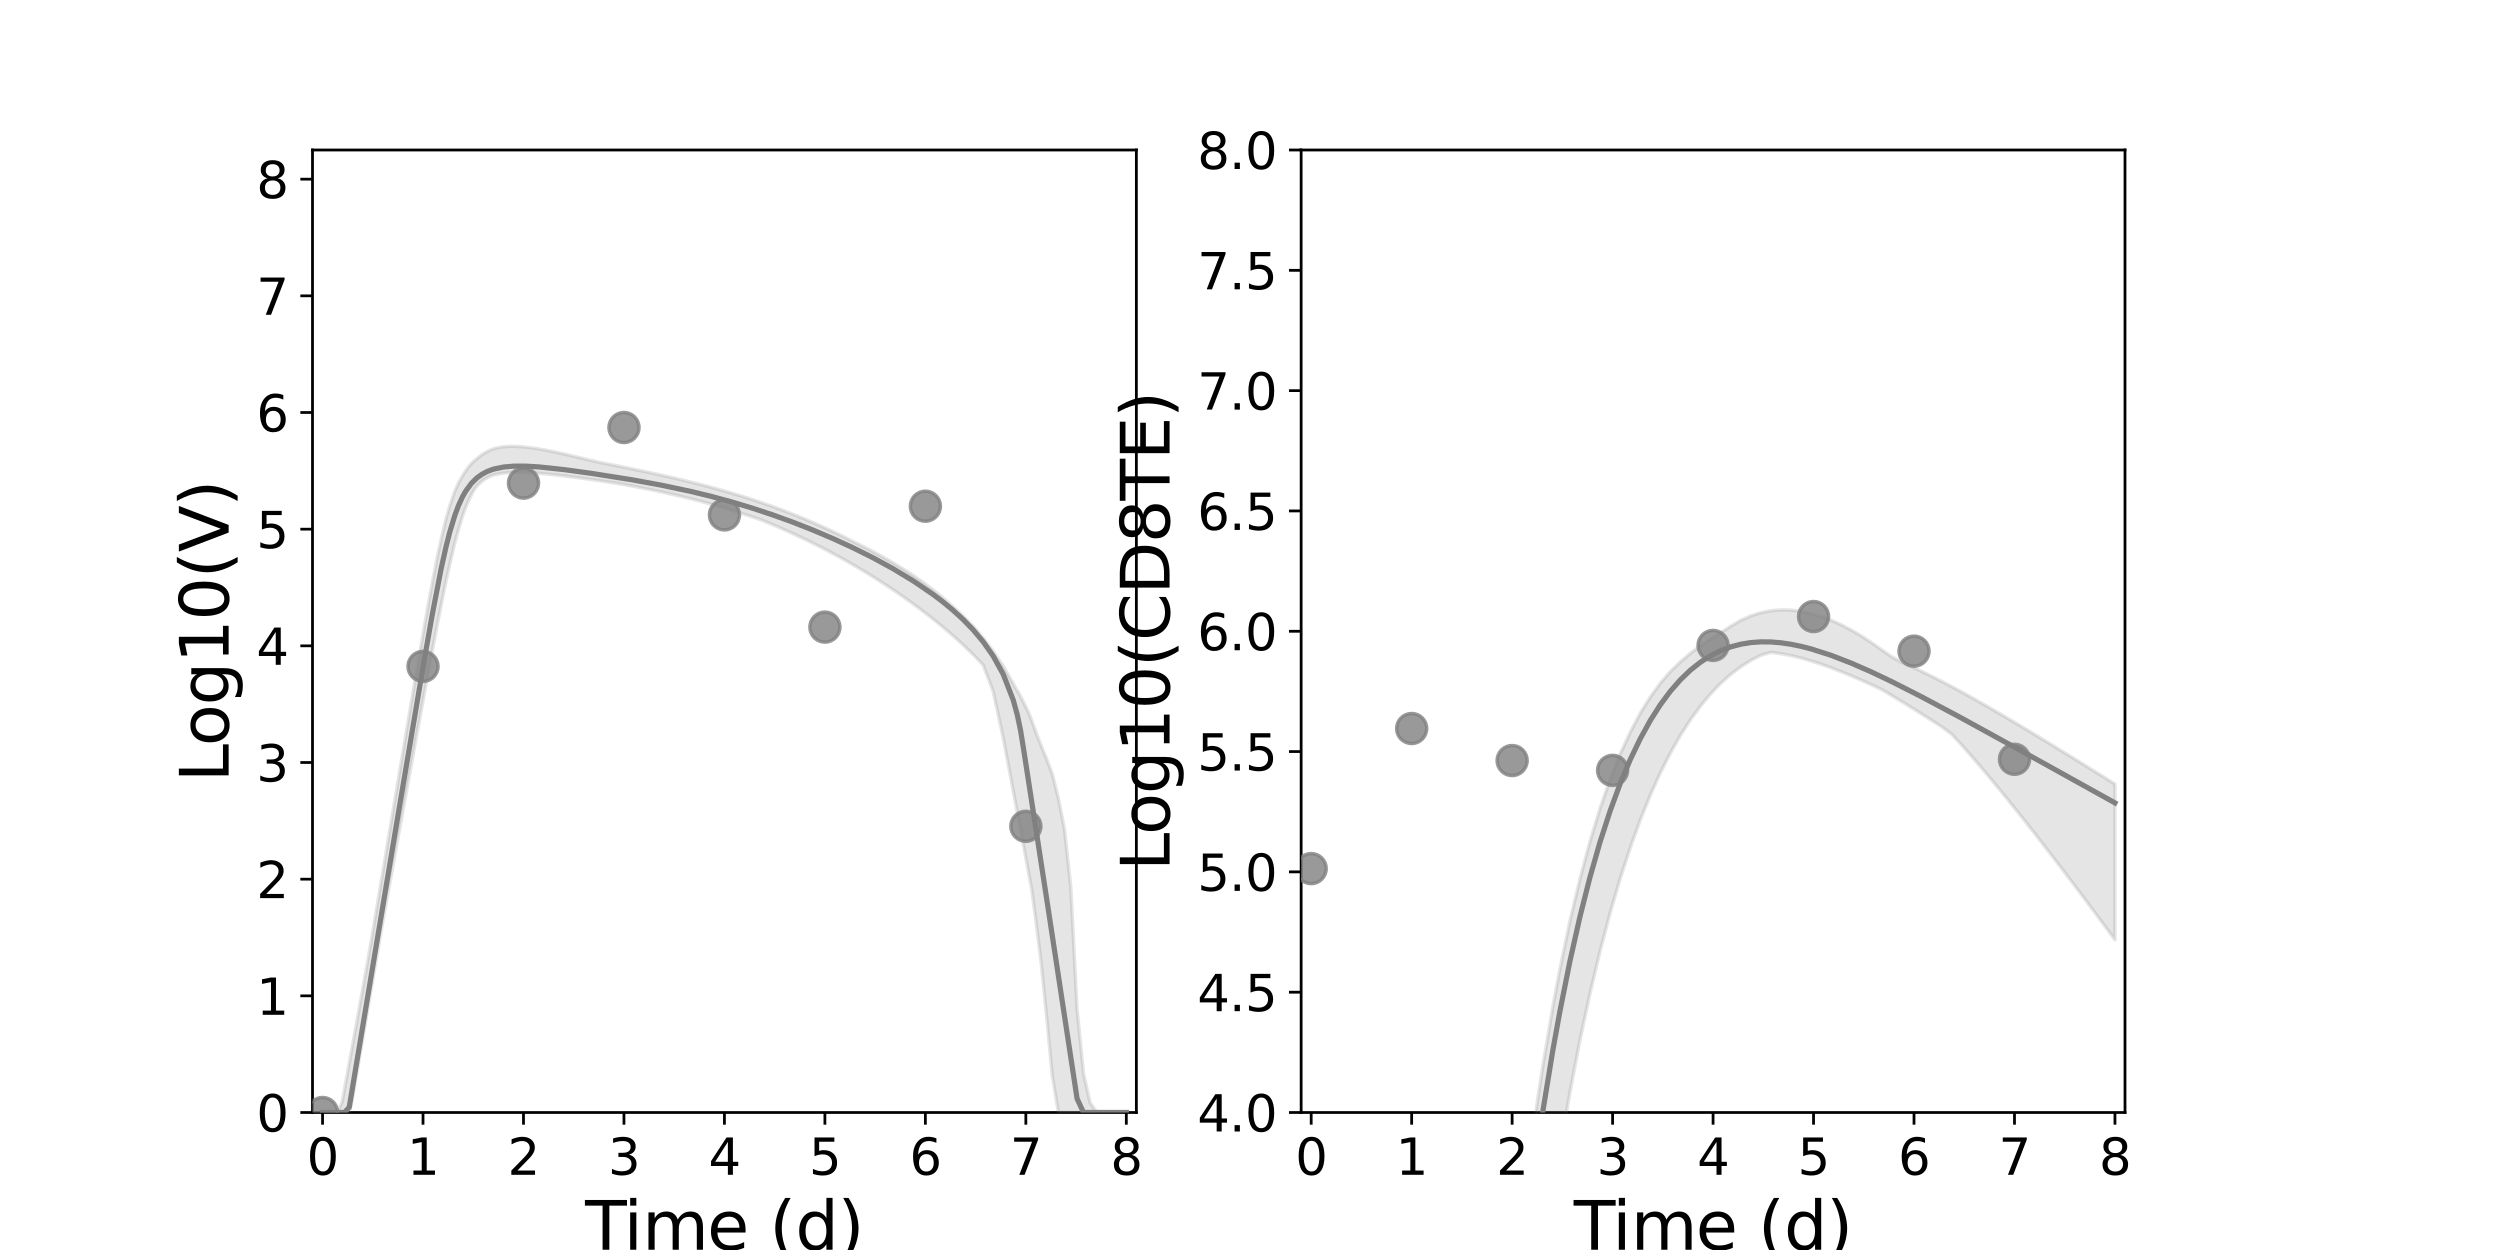 <?xml version="1.0" encoding="utf-8" standalone="no"?>
<!DOCTYPE svg PUBLIC "-//W3C//DTD SVG 1.1//EN"
  "http://www.w3.org/Graphics/SVG/1.1/DTD/svg11.dtd">
<svg xmlns:xlink="http://www.w3.org/1999/xlink" width="720pt" height="360pt" viewBox="0 0 720 360" xmlns="http://www.w3.org/2000/svg" version="1.1">
 <defs>
  <style type="text/css">*{stroke-linejoin: round; stroke-linecap: butt}</style>
 </defs>
 <g id="figure_1">
  <g id="patch_1">
   <path d="M 0 360 
L 720 360 
L 720 0 
L 0 0 
z
" style="fill: #ffffff"/>
  </g>
  <g id="axes_1">
   <g id="patch_2">
    <path d="M 90 320.4 
L 327.273 320.4 
L 327.273 43.2 
L 90 43.2 
z
" style="fill: #ffffff"/>
   </g>
   <g id="matplotlib.axis_1">
    <g id="xtick_1">
     <g id="line2d_1">
      <defs>
       <path id="m0c1a1d7a59" d="M 0 0 
L 0 3.5 
" style="stroke: #000000; stroke-width: 0.8"/>
      </defs>
      <g>
       <use xlink:href="#m0c1a1d7a59" x="92.894" y="320.4" style="stroke: #000000; stroke-width: 0.8"/>
      </g>
     </g>
     <g id="text_1">
      <!-- 0 -->
      <g transform="translate(88.313 338.342) scale(0.144 -0.144)">
       <defs>
        <path id="DejaVuSans-30" d="M 2034 4250 
Q 1547 4250 1301 3770 
Q 1056 3291 1056 2328 
Q 1056 1369 1301 889 
Q 1547 409 2034 409 
Q 2525 409 2770 889 
Q 3016 1369 3016 2328 
Q 3016 3291 2770 3770 
Q 2525 4250 2034 4250 
z
M 2034 4750 
Q 2819 4750 3233 4129 
Q 3647 3509 3647 2328 
Q 3647 1150 3233 529 
Q 2819 -91 2034 -91 
Q 1250 -91 836 529 
Q 422 1150 422 2328 
Q 422 3509 836 4129 
Q 1250 4750 2034 4750 
z
" transform="scale(0.016)"/>
       </defs>
       <use xlink:href="#DejaVuSans-30"/>
      </g>
     </g>
    </g>
    <g id="xtick_2">
     <g id="line2d_2">
      <g>
       <use xlink:href="#m0c1a1d7a59" x="121.829" y="320.4" style="stroke: #000000; stroke-width: 0.8"/>
      </g>
     </g>
     <g id="text_2">
      <!-- 1 -->
      <g transform="translate(117.248 338.342) scale(0.144 -0.144)">
       <defs>
        <path id="DejaVuSans-31" d="M 794 531 
L 1825 531 
L 1825 4091 
L 703 3866 
L 703 4441 
L 1819 4666 
L 2450 4666 
L 2450 531 
L 3481 531 
L 3481 0 
L 794 0 
L 794 531 
z
" transform="scale(0.016)"/>
       </defs>
       <use xlink:href="#DejaVuSans-31"/>
      </g>
     </g>
    </g>
    <g id="xtick_3">
     <g id="line2d_3">
      <g>
       <use xlink:href="#m0c1a1d7a59" x="150.765" y="320.4" style="stroke: #000000; stroke-width: 0.8"/>
      </g>
     </g>
     <g id="text_3">
      <!-- 2 -->
      <g transform="translate(146.184 338.342) scale(0.144 -0.144)">
       <defs>
        <path id="DejaVuSans-32" d="M 1228 531 
L 3431 531 
L 3431 0 
L 469 0 
L 469 531 
Q 828 903 1448 1529 
Q 2069 2156 2228 2338 
Q 2531 2678 2651 2914 
Q 2772 3150 2772 3378 
Q 2772 3750 2511 3984 
Q 2250 4219 1831 4219 
Q 1534 4219 1204 4116 
Q 875 4013 500 3803 
L 500 4441 
Q 881 4594 1212 4672 
Q 1544 4750 1819 4750 
Q 2544 4750 2975 4387 
Q 3406 4025 3406 3419 
Q 3406 3131 3298 2873 
Q 3191 2616 2906 2266 
Q 2828 2175 2409 1742 
Q 1991 1309 1228 531 
z
" transform="scale(0.016)"/>
       </defs>
       <use xlink:href="#DejaVuSans-32"/>
      </g>
     </g>
    </g>
    <g id="xtick_4">
     <g id="line2d_4">
      <g>
       <use xlink:href="#m0c1a1d7a59" x="179.701" y="320.4" style="stroke: #000000; stroke-width: 0.8"/>
      </g>
     </g>
     <g id="text_4">
      <!-- 3 -->
      <g transform="translate(175.12 338.342) scale(0.144 -0.144)">
       <defs>
        <path id="DejaVuSans-33" d="M 2597 2516 
Q 3050 2419 3304 2112 
Q 3559 1806 3559 1356 
Q 3559 666 3084 287 
Q 2609 -91 1734 -91 
Q 1441 -91 1130 -33 
Q 819 25 488 141 
L 488 750 
Q 750 597 1062 519 
Q 1375 441 1716 441 
Q 2309 441 2620 675 
Q 2931 909 2931 1356 
Q 2931 1769 2642 2001 
Q 2353 2234 1838 2234 
L 1294 2234 
L 1294 2753 
L 1863 2753 
Q 2328 2753 2575 2939 
Q 2822 3125 2822 3475 
Q 2822 3834 2567 4026 
Q 2313 4219 1838 4219 
Q 1578 4219 1281 4162 
Q 984 4106 628 3988 
L 628 4550 
Q 988 4650 1302 4700 
Q 1616 4750 1894 4750 
Q 2613 4750 3031 4423 
Q 3450 4097 3450 3541 
Q 3450 3153 3228 2886 
Q 3006 2619 2597 2516 
z
" transform="scale(0.016)"/>
       </defs>
       <use xlink:href="#DejaVuSans-33"/>
      </g>
     </g>
    </g>
    <g id="xtick_5">
     <g id="line2d_5">
      <g>
       <use xlink:href="#m0c1a1d7a59" x="208.636" y="320.4" style="stroke: #000000; stroke-width: 0.8"/>
      </g>
     </g>
     <g id="text_5">
      <!-- 4 -->
      <g transform="translate(204.055 338.342) scale(0.144 -0.144)">
       <defs>
        <path id="DejaVuSans-34" d="M 2419 4116 
L 825 1625 
L 2419 1625 
L 2419 4116 
z
M 2253 4666 
L 3047 4666 
L 3047 1625 
L 3713 1625 
L 3713 1100 
L 3047 1100 
L 3047 0 
L 2419 0 
L 2419 1100 
L 313 1100 
L 313 1709 
L 2253 4666 
z
" transform="scale(0.016)"/>
       </defs>
       <use xlink:href="#DejaVuSans-34"/>
      </g>
     </g>
    </g>
    <g id="xtick_6">
     <g id="line2d_6">
      <g>
       <use xlink:href="#m0c1a1d7a59" x="237.572" y="320.4" style="stroke: #000000; stroke-width: 0.8"/>
      </g>
     </g>
     <g id="text_6">
      <!-- 5 -->
      <g transform="translate(232.991 338.342) scale(0.144 -0.144)">
       <defs>
        <path id="DejaVuSans-35" d="M 691 4666 
L 3169 4666 
L 3169 4134 
L 1269 4134 
L 1269 2991 
Q 1406 3038 1543 3061 
Q 1681 3084 1819 3084 
Q 2600 3084 3056 2656 
Q 3513 2228 3513 1497 
Q 3513 744 3044 326 
Q 2575 -91 1722 -91 
Q 1428 -91 1123 -41 
Q 819 9 494 109 
L 494 744 
Q 775 591 1075 516 
Q 1375 441 1709 441 
Q 2250 441 2565 725 
Q 2881 1009 2881 1497 
Q 2881 1984 2565 2268 
Q 2250 2553 1709 2553 
Q 1456 2553 1204 2497 
Q 953 2441 691 2322 
L 691 4666 
z
" transform="scale(0.016)"/>
       </defs>
       <use xlink:href="#DejaVuSans-35"/>
      </g>
     </g>
    </g>
    <g id="xtick_7">
     <g id="line2d_7">
      <g>
       <use xlink:href="#m0c1a1d7a59" x="266.508" y="320.4" style="stroke: #000000; stroke-width: 0.8"/>
      </g>
     </g>
     <g id="text_7">
      <!-- 6 -->
      <g transform="translate(261.927 338.342) scale(0.144 -0.144)">
       <defs>
        <path id="DejaVuSans-36" d="M 2113 2584 
Q 1688 2584 1439 2293 
Q 1191 2003 1191 1497 
Q 1191 994 1439 701 
Q 1688 409 2113 409 
Q 2538 409 2786 701 
Q 3034 994 3034 1497 
Q 3034 2003 2786 2293 
Q 2538 2584 2113 2584 
z
M 3366 4563 
L 3366 3988 
Q 3128 4100 2886 4159 
Q 2644 4219 2406 4219 
Q 1781 4219 1451 3797 
Q 1122 3375 1075 2522 
Q 1259 2794 1537 2939 
Q 1816 3084 2150 3084 
Q 2853 3084 3261 2657 
Q 3669 2231 3669 1497 
Q 3669 778 3244 343 
Q 2819 -91 2113 -91 
Q 1303 -91 875 529 
Q 447 1150 447 2328 
Q 447 3434 972 4092 
Q 1497 4750 2381 4750 
Q 2619 4750 2861 4703 
Q 3103 4656 3366 4563 
z
" transform="scale(0.016)"/>
       </defs>
       <use xlink:href="#DejaVuSans-36"/>
      </g>
     </g>
    </g>
    <g id="xtick_8">
     <g id="line2d_8">
      <g>
       <use xlink:href="#m0c1a1d7a59" x="295.443" y="320.4" style="stroke: #000000; stroke-width: 0.8"/>
      </g>
     </g>
     <g id="text_8">
      <!-- 7 -->
      <g transform="translate(290.862 338.342) scale(0.144 -0.144)">
       <defs>
        <path id="DejaVuSans-37" d="M 525 4666 
L 3525 4666 
L 3525 4397 
L 1831 0 
L 1172 0 
L 2766 4134 
L 525 4134 
L 525 4666 
z
" transform="scale(0.016)"/>
       </defs>
       <use xlink:href="#DejaVuSans-37"/>
      </g>
     </g>
    </g>
    <g id="xtick_9">
     <g id="line2d_9">
      <g>
       <use xlink:href="#m0c1a1d7a59" x="324.379" y="320.4" style="stroke: #000000; stroke-width: 0.8"/>
      </g>
     </g>
     <g id="text_9">
      <!-- 8 -->
      <g transform="translate(319.798 338.342) scale(0.144 -0.144)">
       <defs>
        <path id="DejaVuSans-38" d="M 2034 2216 
Q 1584 2216 1326 1975 
Q 1069 1734 1069 1313 
Q 1069 891 1326 650 
Q 1584 409 2034 409 
Q 2484 409 2743 651 
Q 3003 894 3003 1313 
Q 3003 1734 2745 1975 
Q 2488 2216 2034 2216 
z
M 1403 2484 
Q 997 2584 770 2862 
Q 544 3141 544 3541 
Q 544 4100 942 4425 
Q 1341 4750 2034 4750 
Q 2731 4750 3128 4425 
Q 3525 4100 3525 3541 
Q 3525 3141 3298 2862 
Q 3072 2584 2669 2484 
Q 3125 2378 3379 2068 
Q 3634 1759 3634 1313 
Q 3634 634 3220 271 
Q 2806 -91 2034 -91 
Q 1263 -91 848 271 
Q 434 634 434 1313 
Q 434 1759 690 2068 
Q 947 2378 1403 2484 
z
M 1172 3481 
Q 1172 3119 1398 2916 
Q 1625 2713 2034 2713 
Q 2441 2713 2670 2916 
Q 2900 3119 2900 3481 
Q 2900 3844 2670 4047 
Q 2441 4250 2034 4250 
Q 1625 4250 1398 4047 
Q 1172 3844 1172 3481 
z
" transform="scale(0.016)"/>
       </defs>
       <use xlink:href="#DejaVuSans-38"/>
      </g>
     </g>
    </g>
    <g id="text_10">
     <!-- Time (d) -->
     <g transform="translate(168.511 359.925) scale(0.192 -0.192)">
      <defs>
       <path id="DejaVuSans-54" d="M -19 4666 
L 3928 4666 
L 3928 4134 
L 2272 4134 
L 2272 0 
L 1638 0 
L 1638 4134 
L -19 4134 
L -19 4666 
z
" transform="scale(0.016)"/>
       <path id="DejaVuSans-69" d="M 603 3500 
L 1178 3500 
L 1178 0 
L 603 0 
L 603 3500 
z
M 603 4863 
L 1178 4863 
L 1178 4134 
L 603 4134 
L 603 4863 
z
" transform="scale(0.016)"/>
       <path id="DejaVuSans-6d" d="M 3328 2828 
Q 3544 3216 3844 3400 
Q 4144 3584 4550 3584 
Q 5097 3584 5394 3201 
Q 5691 2819 5691 2113 
L 5691 0 
L 5113 0 
L 5113 2094 
Q 5113 2597 4934 2840 
Q 4756 3084 4391 3084 
Q 3944 3084 3684 2787 
Q 3425 2491 3425 1978 
L 3425 0 
L 2847 0 
L 2847 2094 
Q 2847 2600 2669 2842 
Q 2491 3084 2119 3084 
Q 1678 3084 1418 2786 
Q 1159 2488 1159 1978 
L 1159 0 
L 581 0 
L 581 3500 
L 1159 3500 
L 1159 2956 
Q 1356 3278 1631 3431 
Q 1906 3584 2284 3584 
Q 2666 3584 2933 3390 
Q 3200 3197 3328 2828 
z
" transform="scale(0.016)"/>
       <path id="DejaVuSans-65" d="M 3597 1894 
L 3597 1613 
L 953 1613 
Q 991 1019 1311 708 
Q 1631 397 2203 397 
Q 2534 397 2845 478 
Q 3156 559 3463 722 
L 3463 178 
Q 3153 47 2828 -22 
Q 2503 -91 2169 -91 
Q 1331 -91 842 396 
Q 353 884 353 1716 
Q 353 2575 817 3079 
Q 1281 3584 2069 3584 
Q 2775 3584 3186 3129 
Q 3597 2675 3597 1894 
z
M 3022 2063 
Q 3016 2534 2758 2815 
Q 2500 3097 2075 3097 
Q 1594 3097 1305 2825 
Q 1016 2553 972 2059 
L 3022 2063 
z
" transform="scale(0.016)"/>
       <path id="DejaVuSans-20" transform="scale(0.016)"/>
       <path id="DejaVuSans-28" d="M 1984 4856 
Q 1566 4138 1362 3434 
Q 1159 2731 1159 2009 
Q 1159 1288 1364 580 
Q 1569 -128 1984 -844 
L 1484 -844 
Q 1016 -109 783 600 
Q 550 1309 550 2009 
Q 550 2706 781 3412 
Q 1013 4119 1484 4856 
L 1984 4856 
z
" transform="scale(0.016)"/>
       <path id="DejaVuSans-64" d="M 2906 2969 
L 2906 4863 
L 3481 4863 
L 3481 0 
L 2906 0 
L 2906 525 
Q 2725 213 2448 61 
Q 2172 -91 1784 -91 
Q 1150 -91 751 415 
Q 353 922 353 1747 
Q 353 2572 751 3078 
Q 1150 3584 1784 3584 
Q 2172 3584 2448 3432 
Q 2725 3281 2906 2969 
z
M 947 1747 
Q 947 1113 1208 752 
Q 1469 391 1925 391 
Q 2381 391 2643 752 
Q 2906 1113 2906 1747 
Q 2906 2381 2643 2742 
Q 2381 3103 1925 3103 
Q 1469 3103 1208 2742 
Q 947 2381 947 1747 
z
" transform="scale(0.016)"/>
       <path id="DejaVuSans-29" d="M 513 4856 
L 1013 4856 
Q 1481 4119 1714 3412 
Q 1947 2706 1947 2009 
Q 1947 1309 1714 600 
Q 1481 -109 1013 -844 
L 513 -844 
Q 928 -128 1133 580 
Q 1338 1288 1338 2009 
Q 1338 2731 1133 3434 
Q 928 4138 513 4856 
z
" transform="scale(0.016)"/>
      </defs>
      <use xlink:href="#DejaVuSans-54"/>
      <use xlink:href="#DejaVuSans-69" x="57.959"/>
      <use xlink:href="#DejaVuSans-6d" x="85.742"/>
      <use xlink:href="#DejaVuSans-65" x="183.154"/>
      <use xlink:href="#DejaVuSans-20" x="244.678"/>
      <use xlink:href="#DejaVuSans-28" x="276.465"/>
      <use xlink:href="#DejaVuSans-64" x="315.479"/>
      <use xlink:href="#DejaVuSans-29" x="378.955"/>
     </g>
    </g>
   </g>
   <g id="matplotlib.axis_2">
    <g id="ytick_1">
     <g id="line2d_10">
      <defs>
       <path id="m636e15d975" d="M 0 0 
L -3.5 0 
" style="stroke: #000000; stroke-width: 0.8"/>
      </defs>
      <g>
       <use xlink:href="#m636e15d975" x="90" y="320.4" style="stroke: #000000; stroke-width: 0.8"/>
      </g>
     </g>
     <g id="text_11">
      <!-- 0 -->
      <g transform="translate(73.838 325.871) scale(0.144 -0.144)">
       <use xlink:href="#DejaVuSans-30"/>
      </g>
     </g>
    </g>
    <g id="ytick_2">
     <g id="line2d_11">
      <g>
       <use xlink:href="#m636e15d975" x="90" y="286.8" style="stroke: #000000; stroke-width: 0.8"/>
      </g>
     </g>
     <g id="text_12">
      <!-- 1 -->
      <g transform="translate(73.838 292.271) scale(0.144 -0.144)">
       <use xlink:href="#DejaVuSans-31"/>
      </g>
     </g>
    </g>
    <g id="ytick_3">
     <g id="line2d_12">
      <g>
       <use xlink:href="#m636e15d975" x="90" y="253.2" style="stroke: #000000; stroke-width: 0.8"/>
      </g>
     </g>
     <g id="text_13">
      <!-- 2 -->
      <g transform="translate(73.838 258.671) scale(0.144 -0.144)">
       <use xlink:href="#DejaVuSans-32"/>
      </g>
     </g>
    </g>
    <g id="ytick_4">
     <g id="line2d_13">
      <g>
       <use xlink:href="#m636e15d975" x="90" y="219.6" style="stroke: #000000; stroke-width: 0.8"/>
      </g>
     </g>
     <g id="text_14">
      <!-- 3 -->
      <g transform="translate(73.838 225.071) scale(0.144 -0.144)">
       <use xlink:href="#DejaVuSans-33"/>
      </g>
     </g>
    </g>
    <g id="ytick_5">
     <g id="line2d_14">
      <g>
       <use xlink:href="#m636e15d975" x="90" y="186" style="stroke: #000000; stroke-width: 0.8"/>
      </g>
     </g>
     <g id="text_15">
      <!-- 4 -->
      <g transform="translate(73.838 191.471) scale(0.144 -0.144)">
       <use xlink:href="#DejaVuSans-34"/>
      </g>
     </g>
    </g>
    <g id="ytick_6">
     <g id="line2d_15">
      <g>
       <use xlink:href="#m636e15d975" x="90" y="152.4" style="stroke: #000000; stroke-width: 0.8"/>
      </g>
     </g>
     <g id="text_16">
      <!-- 5 -->
      <g transform="translate(73.838 157.871) scale(0.144 -0.144)">
       <use xlink:href="#DejaVuSans-35"/>
      </g>
     </g>
    </g>
    <g id="ytick_7">
     <g id="line2d_16">
      <g>
       <use xlink:href="#m636e15d975" x="90" y="118.8" style="stroke: #000000; stroke-width: 0.8"/>
      </g>
     </g>
     <g id="text_17">
      <!-- 6 -->
      <g transform="translate(73.838 124.271) scale(0.144 -0.144)">
       <use xlink:href="#DejaVuSans-36"/>
      </g>
     </g>
    </g>
    <g id="ytick_8">
     <g id="line2d_17">
      <g>
       <use xlink:href="#m636e15d975" x="90" y="85.2" style="stroke: #000000; stroke-width: 0.8"/>
      </g>
     </g>
     <g id="text_18">
      <!-- 7 -->
      <g transform="translate(73.838 90.671) scale(0.144 -0.144)">
       <use xlink:href="#DejaVuSans-37"/>
      </g>
     </g>
    </g>
    <g id="ytick_9">
     <g id="line2d_18">
      <g>
       <use xlink:href="#m636e15d975" x="90" y="51.6" style="stroke: #000000; stroke-width: 0.8"/>
      </g>
     </g>
     <g id="text_19">
      <!-- 8 -->
      <g transform="translate(73.838 57.071) scale(0.144 -0.144)">
       <use xlink:href="#DejaVuSans-38"/>
      </g>
     </g>
    </g>
    <g id="text_20">
     <!-- Log10(V) -->
     <g transform="translate(65.845 225.224) rotate(-90) scale(0.192 -0.192)">
      <defs>
       <path id="DejaVuSans-4c" d="M 628 4666 
L 1259 4666 
L 1259 531 
L 3531 531 
L 3531 0 
L 628 0 
L 628 4666 
z
" transform="scale(0.016)"/>
       <path id="DejaVuSans-6f" d="M 1959 3097 
Q 1497 3097 1228 2736 
Q 959 2375 959 1747 
Q 959 1119 1226 758 
Q 1494 397 1959 397 
Q 2419 397 2687 759 
Q 2956 1122 2956 1747 
Q 2956 2369 2687 2733 
Q 2419 3097 1959 3097 
z
M 1959 3584 
Q 2709 3584 3137 3096 
Q 3566 2609 3566 1747 
Q 3566 888 3137 398 
Q 2709 -91 1959 -91 
Q 1206 -91 779 398 
Q 353 888 353 1747 
Q 353 2609 779 3096 
Q 1206 3584 1959 3584 
z
" transform="scale(0.016)"/>
       <path id="DejaVuSans-67" d="M 2906 1791 
Q 2906 2416 2648 2759 
Q 2391 3103 1925 3103 
Q 1463 3103 1205 2759 
Q 947 2416 947 1791 
Q 947 1169 1205 825 
Q 1463 481 1925 481 
Q 2391 481 2648 825 
Q 2906 1169 2906 1791 
z
M 3481 434 
Q 3481 -459 3084 -895 
Q 2688 -1331 1869 -1331 
Q 1566 -1331 1297 -1286 
Q 1028 -1241 775 -1147 
L 775 -588 
Q 1028 -725 1275 -790 
Q 1522 -856 1778 -856 
Q 2344 -856 2625 -561 
Q 2906 -266 2906 331 
L 2906 616 
Q 2728 306 2450 153 
Q 2172 0 1784 0 
Q 1141 0 747 490 
Q 353 981 353 1791 
Q 353 2603 747 3093 
Q 1141 3584 1784 3584 
Q 2172 3584 2450 3431 
Q 2728 3278 2906 2969 
L 2906 3500 
L 3481 3500 
L 3481 434 
z
" transform="scale(0.016)"/>
       <path id="DejaVuSans-56" d="M 1831 0 
L 50 4666 
L 709 4666 
L 2188 738 
L 3669 4666 
L 4325 4666 
L 2547 0 
L 1831 0 
z
" transform="scale(0.016)"/>
      </defs>
      <use xlink:href="#DejaVuSans-4c"/>
      <use xlink:href="#DejaVuSans-6f" x="53.963"/>
      <use xlink:href="#DejaVuSans-67" x="115.145"/>
      <use xlink:href="#DejaVuSans-31" x="178.621"/>
      <use xlink:href="#DejaVuSans-30" x="242.244"/>
      <use xlink:href="#DejaVuSans-28" x="305.867"/>
      <use xlink:href="#DejaVuSans-56" x="344.881"/>
      <use xlink:href="#DejaVuSans-29" x="413.289"/>
     </g>
    </g>
   </g>
   <g id="patch_3">
    <path d="M 90 320.4 
L 90 43.2 
" style="fill: none; stroke: #000000; stroke-width: 0.8; stroke-linejoin: miter; stroke-linecap: square"/>
   </g>
   <g id="patch_4">
    <path d="M 327.273 320.4 
L 327.273 43.2 
" style="fill: none; stroke: #000000; stroke-width: 0.8; stroke-linejoin: miter; stroke-linecap: square"/>
   </g>
   <g id="patch_5">
    <path d="M 90 320.4 
L 327.273 320.4 
" style="fill: none; stroke: #000000; stroke-width: 0.8; stroke-linejoin: miter; stroke-linecap: square"/>
   </g>
   <g id="patch_6">
    <path d="M 90 43.2 
L 327.273 43.2 
" style="fill: none; stroke: #000000; stroke-width: 0.8; stroke-linejoin: miter; stroke-linecap: square"/>
   </g>
   <g id="PolyCollection_1">
    <defs>
     <path id="mc7afe30c59" d="M 92.894 -39.6 
L 92.894 -39.6 
L 92.894 -39.6 
L 92.899 -39.6 
L 92.952 -39.6 
L 93.468 -39.6 
L 93.714 -39.6 
L 94.831 -39.6 
L 95.254 -39.6 
L 96.658 -39.6 
L 97.207 -39.6 
L 98.539 -39.6 
L 99.2 -39.6 
L 100.577 -39.6 
L 101.325 -42.62 
L 102.692 -50.593 
L 103.514 -55.428 
L 104.885 -63.429 
L 105.764 -68.541 
L 107.129 -76.511 
L 108.052 -81.879 
L 109.413 -89.821 
L 110.367 -95.194 
L 111.866 -103.459 
L 112.802 -108.643 
L 114.097 -115.757 
L 115.072 -121.139 
L 116.486 -128.906 
L 117.456 -134.258 
L 118.77 -141.465 
L 119.764 -146.924 
L 121.185 -154.677 
L 122.175 -160.072 
L 123.531 -167.393 
L 124.553 -172.842 
L 126.033 -180.608 
L 127.061 -185.812 
L 128.448 -192.605 
L 129.5 -197.384 
L 131.01 -203.745 
L 132.077 -207.6 
L 133.199 -211.296 
L 134.094 -213.818 
L 135.016 -215.949 
L 135.799 -217.572 
L 136.582 -218.968 
L 137.364 -220.057 
L 138.147 -220.826 
L 138.849 -221.417 
L 139.552 -221.931 
L 140.254 -222.363 
L 140.956 -222.72 
L 141.668 -223.03 
L 142.395 -223.266 
L 144.156 -223.619 
L 145.037 -223.741 
L 146.946 -223.908 
L 147.983 -223.95 
L 150.107 -223.962 
L 151.317 -223.932 
L 153.712 -223.801 
L 155.121 -223.704 
L 158.015 -223.438 
L 159.642 -223.268 
L 162.535 -222.931 
L 164.508 -222.682 
L 167.401 -222.3 
L 170.295 -221.898 
L 173.188 -221.482 
L 176.082 -221.052 
L 178.976 -220.575 
L 181.869 -220.048 
L 184.763 -219.498 
L 187.656 -218.92 
L 190.55 -218.313 
L 193.443 -217.673 
L 196.337 -216.999 
L 199.231 -216.287 
L 202.124 -215.536 
L 205.018 -214.746 
L 207.911 -213.914 
L 210.805 -213.041 
L 213.698 -212.127 
L 216.592 -211.171 
L 219.486 -210.167 
L 222.379 -208.969 
L 225.273 -207.72 
L 228.166 -206.419 
L 231.06 -205.065 
L 233.953 -203.656 
L 236.847 -202.19 
L 239.741 -200.667 
L 242.634 -199.084 
L 245.528 -197.441 
L 248.421 -195.735 
L 251.315 -193.963 
L 254.208 -192.124 
L 257.102 -190.214 
L 259.996 -188.228 
L 262.889 -186.159 
L 265.783 -183.999 
L 268.676 -181.752 
L 271.57 -179.399 
L 274.463 -176.918 
L 277.357 -174.296 
L 280.251 -171.505 
L 283.144 -168.509 
L 286.038 -160.866 
L 288.931 -147.469 
L 291.825 -132.166 
L 292.404 -129.086 
L 292.982 -126.005 
L 293.285 -124.394 
L 293.582 -122.812 
L 293.947 -120.868 
L 294.036 -120.394 
L 294.168 -119.693 
L 294.338 -118.785 
L 294.388 -118.519 
L 294.418 -118.359 
L 294.419 -118.354 
L 294.429 -118.3 
L 294.445 -118.215 
L 294.467 -118.099 
L 294.496 -117.947 
L 294.53 -117.763 
L 294.576 -117.518 
L 294.664 -117.051 
L 294.876 -115.921 
L 295.28 -113.761 
L 296.214 -108.759 
L 297.149 -103.757 
L 298.496 -93.609 
L 299.843 -82.831 
L 301.436 -67.122 
L 303.044 -50.304 
L 304.806 -39.6 
L 306.568 -39.6 
L 308.38 -39.6 
L 310.199 -39.6 
L 312.055 -39.6 
L 313.937 -39.6 
L 315.885 -39.6 
L 317.945 -39.6 
L 320.142 -39.6 
L 322.784 -39.6 
L 324.379 -39.6 
L 324.379 -39.6 
L 324.379 -39.6 
L 322.784 -39.6 
L 320.142 -39.6 
L 317.945 -39.6 
L 315.885 -39.6 
L 313.937 -42.455 
L 312.055 -50.834 
L 310.199 -69.337 
L 308.38 -104.588 
L 306.568 -121.23 
L 304.806 -130.077 
L 303.044 -137.163 
L 301.436 -141.357 
L 299.843 -145.293 
L 298.496 -148.675 
L 297.149 -152.453 
L 296.214 -154.84 
L 295.28 -156.719 
L 294.876 -157.531 
L 294.664 -157.957 
L 294.576 -158.134 
L 294.53 -158.226 
L 294.496 -158.296 
L 294.467 -158.353 
L 294.445 -158.397 
L 294.429 -158.429 
L 294.419 -158.45 
L 294.418 -158.452 
L 294.388 -158.512 
L 294.338 -158.612 
L 294.168 -158.955 
L 294.036 -159.22 
L 293.947 -159.399 
L 293.582 -160.12 
L 293.285 -160.596 
L 292.982 -161.081 
L 292.404 -162.008 
L 291.825 -163.1 
L 288.931 -168.198 
L 286.038 -172.459 
L 283.144 -176.239 
L 280.251 -179.657 
L 277.357 -182.621 
L 274.463 -185.285 
L 271.57 -187.85 
L 268.676 -190.186 
L 265.783 -192.336 
L 262.889 -194.335 
L 259.996 -196.196 
L 257.102 -197.956 
L 254.208 -199.61 
L 251.315 -201.184 
L 248.421 -202.681 
L 245.528 -204.107 
L 242.634 -205.568 
L 239.741 -206.966 
L 236.847 -208.304 
L 233.953 -209.584 
L 231.06 -210.807 
L 228.166 -211.976 
L 225.273 -213.093 
L 222.379 -214.159 
L 219.486 -215.176 
L 216.592 -216.145 
L 213.698 -217.07 
L 210.805 -217.95 
L 207.911 -218.79 
L 205.018 -219.592 
L 202.124 -220.358 
L 199.231 -221.092 
L 196.337 -221.796 
L 193.443 -222.474 
L 190.55 -223.129 
L 187.656 -223.764 
L 184.763 -224.382 
L 181.869 -224.986 
L 178.976 -225.576 
L 176.082 -226.156 
L 173.188 -226.725 
L 170.295 -227.367 
L 167.401 -228.083 
L 164.508 -228.777 
L 162.535 -229.228 
L 159.642 -229.863 
L 158.015 -230.189 
L 155.121 -230.719 
L 153.712 -230.942 
L 151.317 -231.242 
L 150.107 -231.362 
L 147.983 -231.461 
L 146.946 -231.46 
L 145.037 -231.334 
L 144.156 -231.211 
L 142.395 -230.808 
L 141.668 -230.565 
L 140.956 -230.265 
L 140.254 -229.912 
L 139.552 -229.497 
L 138.849 -229.066 
L 138.147 -228.565 
L 137.364 -227.899 
L 136.582 -227.276 
L 135.799 -226.527 
L 135.016 -225.627 
L 134.094 -224.355 
L 133.199 -222.956 
L 132.077 -220.971 
L 131.01 -218.606 
L 129.5 -214.228 
L 128.448 -210.551 
L 127.061 -204.752 
L 126.033 -199.983 
L 124.553 -192.398 
L 123.531 -186.904 
L 122.175 -179.294 
L 121.185 -173.633 
L 119.764 -165.354 
L 118.77 -159.519 
L 117.456 -151.756 
L 116.486 -146.014 
L 115.072 -137.612 
L 114.097 -131.807 
L 112.802 -124.107 
L 111.866 -118.534 
L 110.367 -109.587 
L 109.413 -103.894 
L 108.052 -95.784 
L 107.129 -90.288 
L 105.764 -82.409 
L 104.885 -77.517 
L 103.514 -69.898 
L 102.692 -65.316 
L 101.325 -57.847 
L 100.577 -53.771 
L 99.2 -46.276 
L 98.539 -42.649 
L 97.207 -39.6 
L 96.658 -39.6 
L 95.254 -39.6 
L 94.831 -39.6 
L 93.714 -39.6 
L 93.468 -39.6 
L 92.952 -39.6 
L 92.899 -39.6 
L 92.894 -39.6 
L 92.894 -39.6 
z
" style="stroke: #808080; stroke-opacity: 0.2"/>
    </defs>
    <g clip-path="url(#p1a33c81cdf)">
     <use xlink:href="#mc7afe30c59" x="0" y="360" style="fill: #808080; fill-opacity: 0.2; stroke: #808080; stroke-opacity: 0.2"/>
    </g>
   </g>
   <g id="PathCollection_1">
    <defs>
     <path id="ma3bb50128f" d="M 0 4.33 
C 1.148 4.33 2.25 3.874 3.062 3.062 
C 3.874 2.25 4.33 1.148 4.33 0 
C 4.33 -1.148 3.874 -2.25 3.062 -3.062 
C 2.25 -3.874 1.148 -4.33 0 -4.33 
C -1.148 -4.33 -2.25 -3.874 -3.062 -3.062 
C -3.874 -2.25 -4.33 -1.148 -4.33 0 
C -4.33 1.148 -3.874 2.25 -3.062 3.062 
C -2.25 3.874 -1.148 4.33 0 4.33 
z
" style="stroke: #808080; stroke-opacity: 0.8"/>
    </defs>
    <g clip-path="url(#p1a33c81cdf)">
     <use xlink:href="#ma3bb50128f" x="92.894" y="320.4" style="fill: #808080; fill-opacity: 0.8; stroke: #808080; stroke-opacity: 0.8"/>
     <use xlink:href="#ma3bb50128f" x="121.829" y="191.916" style="fill: #808080; fill-opacity: 0.8; stroke: #808080; stroke-opacity: 0.8"/>
     <use xlink:href="#ma3bb50128f" x="150.765" y="139.134" style="fill: #808080; fill-opacity: 0.8; stroke: #808080; stroke-opacity: 0.8"/>
     <use xlink:href="#ma3bb50128f" x="179.701" y="123.122" style="fill: #808080; fill-opacity: 0.8; stroke: #808080; stroke-opacity: 0.8"/>
     <use xlink:href="#ma3bb50128f" x="208.636" y="148.291" style="fill: #808080; fill-opacity: 0.8; stroke: #808080; stroke-opacity: 0.8"/>
     <use xlink:href="#ma3bb50128f" x="237.572" y="180.605" style="fill: #808080; fill-opacity: 0.8; stroke: #808080; stroke-opacity: 0.8"/>
     <use xlink:href="#ma3bb50128f" x="266.508" y="145.788" style="fill: #808080; fill-opacity: 0.8; stroke: #808080; stroke-opacity: 0.8"/>
     <use xlink:href="#ma3bb50128f" x="295.443" y="237.969" style="fill: #808080; fill-opacity: 0.8; stroke: #808080; stroke-opacity: 0.8"/>
    </g>
   </g>
   <g id="line2d_19">
    <path d="M 92.894 320.4 
L 99.2 320.4 
L 100.577 318.879 
L 115.072 232.144 
L 122.175 190.094 
L 124.553 176.671 
L 127.061 163.723 
L 128.448 157.492 
L 129.5 153.345 
L 131.01 148.369 
L 132.077 145.526 
L 133.199 143.086 
L 134.094 141.493 
L 135.799 139.155 
L 137.364 137.622 
L 138.849 136.56 
L 140.254 135.818 
L 141.668 135.266 
L 142.395 135.044 
L 145.037 134.501 
L 147.983 134.249 
L 151.317 134.245 
L 155.121 134.464 
L 162.535 135.254 
L 170.295 136.322 
L 181.869 138.156 
L 190.55 139.744 
L 199.231 141.594 
L 205.018 143.007 
L 210.805 144.58 
L 216.592 146.321 
L 222.379 148.234 
L 228.166 150.323 
L 233.953 152.59 
L 239.741 155.044 
L 245.528 157.7 
L 251.315 160.581 
L 257.102 163.732 
L 262.889 167.221 
L 268.676 171.159 
L 271.57 173.354 
L 274.463 175.747 
L 277.357 178.392 
L 280.251 181.371 
L 283.144 184.812 
L 286.038 188.94 
L 288.931 194.196 
L 291.825 201.653 
L 292.982 205.885 
L 293.947 210.504 
L 294.876 216.263 
L 301.436 258.814 
L 310.199 316.414 
L 312.055 320.4 
L 324.379 320.4 
L 324.379 320.4 
" clip-path="url(#p1a33c81cdf)" style="fill: none; stroke: #808080; stroke-width: 1.5; stroke-linecap: square"/>
   </g>
  </g>
  <g id="axes_2">
   <g id="patch_7">
    <path d="M 374.727 320.4 
L 612 320.4 
L 612 43.2 
L 374.727 43.2 
z
" style="fill: #ffffff"/>
   </g>
   <g id="matplotlib.axis_3">
    <g id="xtick_10">
     <g id="line2d_20">
      <g>
       <use xlink:href="#m0c1a1d7a59" x="377.621" y="320.4" style="stroke: #000000; stroke-width: 0.8"/>
      </g>
     </g>
     <g id="text_21">
      <!-- 0 -->
      <g transform="translate(373.04 338.342) scale(0.144 -0.144)">
       <use xlink:href="#DejaVuSans-30"/>
      </g>
     </g>
    </g>
    <g id="xtick_11">
     <g id="line2d_21">
      <g>
       <use xlink:href="#m0c1a1d7a59" x="406.557" y="320.4" style="stroke: #000000; stroke-width: 0.8"/>
      </g>
     </g>
     <g id="text_22">
      <!-- 1 -->
      <g transform="translate(401.976 338.342) scale(0.144 -0.144)">
       <use xlink:href="#DejaVuSans-31"/>
      </g>
     </g>
    </g>
    <g id="xtick_12">
     <g id="line2d_22">
      <g>
       <use xlink:href="#m0c1a1d7a59" x="435.492" y="320.4" style="stroke: #000000; stroke-width: 0.8"/>
      </g>
     </g>
     <g id="text_23">
      <!-- 2 -->
      <g transform="translate(430.911 338.342) scale(0.144 -0.144)">
       <use xlink:href="#DejaVuSans-32"/>
      </g>
     </g>
    </g>
    <g id="xtick_13">
     <g id="line2d_23">
      <g>
       <use xlink:href="#m0c1a1d7a59" x="464.428" y="320.4" style="stroke: #000000; stroke-width: 0.8"/>
      </g>
     </g>
     <g id="text_24">
      <!-- 3 -->
      <g transform="translate(459.847 338.342) scale(0.144 -0.144)">
       <use xlink:href="#DejaVuSans-33"/>
      </g>
     </g>
    </g>
    <g id="xtick_14">
     <g id="line2d_24">
      <g>
       <use xlink:href="#m0c1a1d7a59" x="493.364" y="320.4" style="stroke: #000000; stroke-width: 0.8"/>
      </g>
     </g>
     <g id="text_25">
      <!-- 4 -->
      <g transform="translate(488.783 338.342) scale(0.144 -0.144)">
       <use xlink:href="#DejaVuSans-34"/>
      </g>
     </g>
    </g>
    <g id="xtick_15">
     <g id="line2d_25">
      <g>
       <use xlink:href="#m0c1a1d7a59" x="522.299" y="320.4" style="stroke: #000000; stroke-width: 0.8"/>
      </g>
     </g>
     <g id="text_26">
      <!-- 5 -->
      <g transform="translate(517.718 338.342) scale(0.144 -0.144)">
       <use xlink:href="#DejaVuSans-35"/>
      </g>
     </g>
    </g>
    <g id="xtick_16">
     <g id="line2d_26">
      <g>
       <use xlink:href="#m0c1a1d7a59" x="551.235" y="320.4" style="stroke: #000000; stroke-width: 0.8"/>
      </g>
     </g>
     <g id="text_27">
      <!-- 6 -->
      <g transform="translate(546.654 338.342) scale(0.144 -0.144)">
       <use xlink:href="#DejaVuSans-36"/>
      </g>
     </g>
    </g>
    <g id="xtick_17">
     <g id="line2d_27">
      <g>
       <use xlink:href="#m0c1a1d7a59" x="580.171" y="320.4" style="stroke: #000000; stroke-width: 0.8"/>
      </g>
     </g>
     <g id="text_28">
      <!-- 7 -->
      <g transform="translate(575.59 338.342) scale(0.144 -0.144)">
       <use xlink:href="#DejaVuSans-37"/>
      </g>
     </g>
    </g>
    <g id="xtick_18">
     <g id="line2d_28">
      <g>
       <use xlink:href="#m0c1a1d7a59" x="609.106" y="320.4" style="stroke: #000000; stroke-width: 0.8"/>
      </g>
     </g>
     <g id="text_29">
      <!-- 8 -->
      <g transform="translate(604.525 338.342) scale(0.144 -0.144)">
       <use xlink:href="#DejaVuSans-38"/>
      </g>
     </g>
    </g>
    <g id="text_30">
     <!-- Time (d) -->
     <g transform="translate(453.239 359.925) scale(0.192 -0.192)">
      <use xlink:href="#DejaVuSans-54"/>
      <use xlink:href="#DejaVuSans-69" x="57.959"/>
      <use xlink:href="#DejaVuSans-6d" x="85.742"/>
      <use xlink:href="#DejaVuSans-65" x="183.154"/>
      <use xlink:href="#DejaVuSans-20" x="244.678"/>
      <use xlink:href="#DejaVuSans-28" x="276.465"/>
      <use xlink:href="#DejaVuSans-64" x="315.479"/>
      <use xlink:href="#DejaVuSans-29" x="378.955"/>
     </g>
    </g>
   </g>
   <g id="matplotlib.axis_4">
    <g id="ytick_10">
     <g id="line2d_29">
      <g>
       <use xlink:href="#m636e15d975" x="374.727" y="320.4" style="stroke: #000000; stroke-width: 0.8"/>
      </g>
     </g>
     <g id="text_31">
      <!-- 4.0 -->
      <g transform="translate(344.827 325.871) scale(0.144 -0.144)">
       <defs>
        <path id="DejaVuSans-2e" d="M 684 794 
L 1344 794 
L 1344 0 
L 684 0 
L 684 794 
z
" transform="scale(0.016)"/>
       </defs>
       <use xlink:href="#DejaVuSans-34"/>
       <use xlink:href="#DejaVuSans-2e" x="63.623"/>
       <use xlink:href="#DejaVuSans-30" x="95.41"/>
      </g>
     </g>
    </g>
    <g id="ytick_11">
     <g id="line2d_30">
      <g>
       <use xlink:href="#m636e15d975" x="374.727" y="285.75" style="stroke: #000000; stroke-width: 0.8"/>
      </g>
     </g>
     <g id="text_32">
      <!-- 4.5 -->
      <g transform="translate(344.827 291.221) scale(0.144 -0.144)">
       <use xlink:href="#DejaVuSans-34"/>
       <use xlink:href="#DejaVuSans-2e" x="63.623"/>
       <use xlink:href="#DejaVuSans-35" x="95.41"/>
      </g>
     </g>
    </g>
    <g id="ytick_12">
     <g id="line2d_31">
      <g>
       <use xlink:href="#m636e15d975" x="374.727" y="251.1" style="stroke: #000000; stroke-width: 0.8"/>
      </g>
     </g>
     <g id="text_33">
      <!-- 5.0 -->
      <g transform="translate(344.827 256.571) scale(0.144 -0.144)">
       <use xlink:href="#DejaVuSans-35"/>
       <use xlink:href="#DejaVuSans-2e" x="63.623"/>
       <use xlink:href="#DejaVuSans-30" x="95.41"/>
      </g>
     </g>
    </g>
    <g id="ytick_13">
     <g id="line2d_32">
      <g>
       <use xlink:href="#m636e15d975" x="374.727" y="216.45" style="stroke: #000000; stroke-width: 0.8"/>
      </g>
     </g>
     <g id="text_34">
      <!-- 5.5 -->
      <g transform="translate(344.827 221.921) scale(0.144 -0.144)">
       <use xlink:href="#DejaVuSans-35"/>
       <use xlink:href="#DejaVuSans-2e" x="63.623"/>
       <use xlink:href="#DejaVuSans-35" x="95.41"/>
      </g>
     </g>
    </g>
    <g id="ytick_14">
     <g id="line2d_33">
      <g>
       <use xlink:href="#m636e15d975" x="374.727" y="181.8" style="stroke: #000000; stroke-width: 0.8"/>
      </g>
     </g>
     <g id="text_35">
      <!-- 6.0 -->
      <g transform="translate(344.827 187.271) scale(0.144 -0.144)">
       <use xlink:href="#DejaVuSans-36"/>
       <use xlink:href="#DejaVuSans-2e" x="63.623"/>
       <use xlink:href="#DejaVuSans-30" x="95.41"/>
      </g>
     </g>
    </g>
    <g id="ytick_15">
     <g id="line2d_34">
      <g>
       <use xlink:href="#m636e15d975" x="374.727" y="147.15" style="stroke: #000000; stroke-width: 0.8"/>
      </g>
     </g>
     <g id="text_36">
      <!-- 6.5 -->
      <g transform="translate(344.827 152.621) scale(0.144 -0.144)">
       <use xlink:href="#DejaVuSans-36"/>
       <use xlink:href="#DejaVuSans-2e" x="63.623"/>
       <use xlink:href="#DejaVuSans-35" x="95.41"/>
      </g>
     </g>
    </g>
    <g id="ytick_16">
     <g id="line2d_35">
      <g>
       <use xlink:href="#m636e15d975" x="374.727" y="112.5" style="stroke: #000000; stroke-width: 0.8"/>
      </g>
     </g>
     <g id="text_37">
      <!-- 7.0 -->
      <g transform="translate(344.827 117.971) scale(0.144 -0.144)">
       <use xlink:href="#DejaVuSans-37"/>
       <use xlink:href="#DejaVuSans-2e" x="63.623"/>
       <use xlink:href="#DejaVuSans-30" x="95.41"/>
      </g>
     </g>
    </g>
    <g id="ytick_17">
     <g id="line2d_36">
      <g>
       <use xlink:href="#m636e15d975" x="374.727" y="77.85" style="stroke: #000000; stroke-width: 0.8"/>
      </g>
     </g>
     <g id="text_38">
      <!-- 7.5 -->
      <g transform="translate(344.827 83.321) scale(0.144 -0.144)">
       <use xlink:href="#DejaVuSans-37"/>
       <use xlink:href="#DejaVuSans-2e" x="63.623"/>
       <use xlink:href="#DejaVuSans-35" x="95.41"/>
      </g>
     </g>
    </g>
    <g id="ytick_18">
     <g id="line2d_37">
      <g>
       <use xlink:href="#m636e15d975" x="374.727" y="43.2" style="stroke: #000000; stroke-width: 0.8"/>
      </g>
     </g>
     <g id="text_39">
      <!-- 8.0 -->
      <g transform="translate(344.827 48.671) scale(0.144 -0.144)">
       <use xlink:href="#DejaVuSans-38"/>
       <use xlink:href="#DejaVuSans-2e" x="63.623"/>
       <use xlink:href="#DejaVuSans-30" x="95.41"/>
      </g>
     </g>
    </g>
    <g id="text_40">
     <!-- Log10(CD8TE) -->
     <g transform="translate(336.834 250.79) rotate(-90) scale(0.192 -0.192)">
      <defs>
       <path id="DejaVuSans-43" d="M 4122 4306 
L 4122 3641 
Q 3803 3938 3442 4084 
Q 3081 4231 2675 4231 
Q 1875 4231 1450 3742 
Q 1025 3253 1025 2328 
Q 1025 1406 1450 917 
Q 1875 428 2675 428 
Q 3081 428 3442 575 
Q 3803 722 4122 1019 
L 4122 359 
Q 3791 134 3420 21 
Q 3050 -91 2638 -91 
Q 1578 -91 968 557 
Q 359 1206 359 2328 
Q 359 3453 968 4101 
Q 1578 4750 2638 4750 
Q 3056 4750 3426 4639 
Q 3797 4528 4122 4306 
z
" transform="scale(0.016)"/>
       <path id="DejaVuSans-44" d="M 1259 4147 
L 1259 519 
L 2022 519 
Q 2988 519 3436 956 
Q 3884 1394 3884 2338 
Q 3884 3275 3436 3711 
Q 2988 4147 2022 4147 
L 1259 4147 
z
M 628 4666 
L 1925 4666 
Q 3281 4666 3915 4102 
Q 4550 3538 4550 2338 
Q 4550 1131 3912 565 
Q 3275 0 1925 0 
L 628 0 
L 628 4666 
z
" transform="scale(0.016)"/>
       <path id="DejaVuSans-45" d="M 628 4666 
L 3578 4666 
L 3578 4134 
L 1259 4134 
L 1259 2753 
L 3481 2753 
L 3481 2222 
L 1259 2222 
L 1259 531 
L 3634 531 
L 3634 0 
L 628 0 
L 628 4666 
z
" transform="scale(0.016)"/>
      </defs>
      <use xlink:href="#DejaVuSans-4c"/>
      <use xlink:href="#DejaVuSans-6f" x="53.963"/>
      <use xlink:href="#DejaVuSans-67" x="115.145"/>
      <use xlink:href="#DejaVuSans-31" x="178.621"/>
      <use xlink:href="#DejaVuSans-30" x="242.244"/>
      <use xlink:href="#DejaVuSans-28" x="305.867"/>
      <use xlink:href="#DejaVuSans-43" x="344.881"/>
      <use xlink:href="#DejaVuSans-44" x="414.705"/>
      <use xlink:href="#DejaVuSans-38" x="491.707"/>
      <use xlink:href="#DejaVuSans-54" x="555.33"/>
      <use xlink:href="#DejaVuSans-45" x="616.414"/>
      <use xlink:href="#DejaVuSans-29" x="679.598"/>
     </g>
    </g>
   </g>
   <g id="patch_8">
    <path d="M 374.727 320.4 
L 374.727 43.2 
" style="fill: none; stroke: #000000; stroke-width: 0.8; stroke-linejoin: miter; stroke-linecap: square"/>
   </g>
   <g id="patch_9">
    <path d="M 612 320.4 
L 612 43.2 
" style="fill: none; stroke: #000000; stroke-width: 0.8; stroke-linejoin: miter; stroke-linecap: square"/>
   </g>
   <g id="patch_10">
    <path d="M 374.727 320.4 
L 612 320.4 
" style="fill: none; stroke: #000000; stroke-width: 0.8; stroke-linejoin: miter; stroke-linecap: square"/>
   </g>
   <g id="patch_11">
    <path d="M 374.727 43.2 
L 612 43.2 
" style="fill: none; stroke: #000000; stroke-width: 0.8; stroke-linejoin: miter; stroke-linecap: square"/>
   </g>
   <g id="PolyCollection_2">
    <path d="M 377.621 597.6 
L 377.621 597.6 
L 377.621 597.6 
L 377.627 597.6 
L 377.68 597.6 
L 378.195 597.6 
L 378.442 597.6 
L 379.558 597.6 
L 379.982 597.6 
L 381.385 597.6 
L 381.934 597.6 
L 383.266 597.6 
L 383.927 597.6 
L 385.304 597.6 
L 386.053 597.6 
L 387.419 597.6 
L 388.241 597.6 
L 389.612 597.6 
L 390.491 597.6 
L 391.857 597.6 
L 392.779 597.6 
L 394.14 597.6 
L 395.094 597.6 
L 396.593 597.6 
L 397.53 597.6 
L 398.824 597.6 
L 399.8 597.6 
L 401.213 597.6 
L 402.183 597.6 
L 403.497 597.6 
L 404.492 597.6 
L 405.912 597.6 
L 406.902 597.6 
L 408.258 597.6 
L 409.28 597.6 
L 410.761 597.6 
L 411.789 597.6 
L 413.176 597.6 
L 414.227 597.6 
L 415.737 597.6 
L 416.804 597.6 
L 417.927 597.6 
L 418.822 597.6 
L 419.744 597.6 
L 420.526 597.454 
L 421.309 592.588 
L 422.092 583.263 
L 422.874 573.982 
L 423.577 566.172 
L 424.279 558.388 
L 424.981 550.64 
L 425.683 542.924 
L 426.396 535.131 
L 427.122 527.243 
L 428.883 508.336 
L 429.764 499.021 
L 431.673 479.181 
L 432.711 468.61 
L 434.834 447.563 
L 436.044 436.035 
L 438.439 413.923 
L 439.848 401.616 
L 442.742 377.894 
L 444.369 365.246 
L 447.262 344.737 
L 449.235 331.595 
L 452.129 314.655 
L 455.022 299.603 
L 457.916 286.14 
L 460.809 273.966 
L 463.703 262.992 
L 466.596 253.105 
L 469.49 244.207 
L 472.384 236.21 
L 475.277 229.038 
L 478.171 222.619 
L 481.064 216.892 
L 483.958 211.801 
L 486.851 207.294 
L 489.745 203.326 
L 492.639 199.854 
L 495.532 196.841 
L 498.426 194.252 
L 501.319 192.054 
L 504.213 190.218 
L 507.106 188.716 
L 510 187.882 
L 512.894 188.26 
L 515.787 188.81 
L 518.681 189.509 
L 521.574 190.339 
L 524.468 191.281 
L 527.361 192.32 
L 530.255 193.441 
L 533.149 194.632 
L 536.042 195.883 
L 538.936 197.184 
L 541.829 198.548 
L 544.723 200.255 
L 547.616 202.004 
L 550.51 203.789 
L 553.404 205.604 
L 556.297 207.444 
L 559.191 209.304 
L 562.084 211.458 
L 564.978 214.567 
L 567.871 217.87 
L 570.765 221.249 
L 573.659 224.698 
L 576.552 228.21 
L 577.131 228.923 
L 577.71 229.635 
L 578.012 230.008 
L 578.309 230.374 
L 578.674 230.824 
L 578.763 230.933 
L 578.895 231.096 
L 579.066 231.306 
L 579.116 231.367 
L 579.146 231.404 
L 579.147 231.406 
L 579.157 231.418 
L 579.173 231.438 
L 579.194 231.465 
L 579.223 231.501 
L 579.258 231.544 
L 579.304 231.602 
L 579.391 231.712 
L 579.603 231.977 
L 580.007 232.481 
L 580.942 233.649 
L 581.876 234.817 
L 583.223 236.521 
L 584.57 238.228 
L 586.163 240.264 
L 587.772 242.326 
L 589.534 244.608 
L 591.295 246.895 
L 593.107 249.263 
L 594.926 251.654 
L 596.782 254.105 
L 598.664 256.603 
L 600.612 259.2 
L 602.673 261.958 
L 604.869 264.914 
L 607.512 268.482 
L 609.106 270.642 
L 609.106 225.813 
L 609.106 225.813 
L 607.512 224.818 
L 604.869 223.17 
L 602.673 221.802 
L 600.612 220.521 
L 598.664 219.313 
L 596.782 218.149 
L 594.926 217.003 
L 593.107 215.883 
L 591.295 214.771 
L 589.534 213.693 
L 587.772 212.619 
L 586.163 211.642 
L 584.57 210.679 
L 583.223 209.867 
L 581.876 209.059 
L 580.942 208.5 
L 580.007 207.943 
L 579.603 207.703 
L 579.391 207.577 
L 579.304 207.525 
L 579.258 207.497 
L 579.223 207.477 
L 579.194 207.46 
L 579.173 207.447 
L 579.157 207.438 
L 579.147 207.432 
L 579.146 207.431 
L 579.116 207.413 
L 579.066 207.384 
L 578.895 207.283 
L 578.763 207.204 
L 578.674 207.152 
L 578.309 206.935 
L 578.012 206.76 
L 577.71 206.581 
L 577.131 206.24 
L 576.552 205.9 
L 573.659 204.214 
L 570.765 202.551 
L 567.871 200.917 
L 564.978 199.316 
L 562.084 197.753 
L 559.191 196.233 
L 556.297 194.762 
L 553.404 193.348 
L 550.51 191.996 
L 547.616 190.716 
L 544.723 189.104 
L 541.829 187.083 
L 538.936 185.04 
L 536.042 183.161 
L 533.149 181.458 
L 530.255 179.944 
L 527.361 178.633 
L 524.468 177.538 
L 521.574 176.675 
L 518.681 176.061 
L 515.787 175.713 
L 512.894 175.65 
L 510 175.892 
L 507.106 176.46 
L 504.213 177.378 
L 501.319 178.672 
L 498.426 180.368 
L 495.532 182.253 
L 492.639 184.063 
L 489.745 186 
L 486.851 188.125 
L 483.958 190.612 
L 481.064 193.423 
L 478.171 196.773 
L 475.277 200.756 
L 472.384 205.442 
L 469.49 210.904 
L 466.596 217.226 
L 463.703 224.501 
L 460.809 232.835 
L 457.916 242.346 
L 455.022 253.169 
L 452.129 265.306 
L 449.235 279.213 
L 447.262 289.736 
L 444.369 306.781 
L 442.742 317.332 
L 439.848 337.688 
L 438.439 348.63 
L 436.044 368.344 
L 434.834 379.107 
L 432.711 398.913 
L 431.673 409.128 
L 429.764 428.769 
L 428.883 438.108 
L 427.122 457.528 
L 426.396 465.693 
L 425.683 473.828 
L 424.981 481.922 
L 424.279 490.094 
L 423.577 498.339 
L 422.874 506.663 
L 422.092 516.006 
L 421.309 525.412 
L 420.526 534.881 
L 419.744 544.362 
L 418.822 555.582 
L 417.927 566.512 
L 416.804 580.292 
L 415.737 593.013 
L 414.227 597.427 
L 413.176 597.6 
L 411.789 597.6 
L 410.761 597.6 
L 409.28 597.6 
L 408.258 597.6 
L 406.902 597.6 
L 405.912 597.6 
L 404.492 597.6 
L 403.497 597.6 
L 402.183 597.6 
L 401.213 597.6 
L 399.8 597.6 
L 398.824 597.6 
L 397.53 597.6 
L 396.593 597.6 
L 395.094 597.6 
L 394.14 597.6 
L 392.779 597.6 
L 391.857 597.6 
L 390.491 597.6 
L 389.612 597.6 
L 388.241 597.6 
L 387.419 597.6 
L 386.053 597.6 
L 385.304 597.6 
L 383.927 597.6 
L 383.266 597.6 
L 381.934 597.6 
L 381.385 597.6 
L 379.982 597.6 
L 379.558 597.6 
L 378.442 597.6 
L 378.195 597.6 
L 377.68 597.6 
L 377.627 597.6 
L 377.621 597.6 
L 377.621 597.6 
z
" clip-path="url(#pb7a31922e6)" style="fill: #808080; fill-opacity: 0.2; stroke: #808080; stroke-opacity: 0.2"/>
   </g>
   <g id="PathCollection_2">
    <g clip-path="url(#pb7a31922e6)">
     <use xlink:href="#ma3bb50128f" x="377.621" y="250.155" style="fill: #808080; fill-opacity: 0.8; stroke: #808080; stroke-opacity: 0.8"/>
     <use xlink:href="#ma3bb50128f" x="406.557" y="209.811" style="fill: #808080; fill-opacity: 0.8; stroke: #808080; stroke-opacity: 0.8"/>
     <use xlink:href="#ma3bb50128f" x="435.492" y="219.038" style="fill: #808080; fill-opacity: 0.8; stroke: #808080; stroke-opacity: 0.8"/>
     <use xlink:href="#ma3bb50128f" x="464.428" y="221.864" style="fill: #808080; fill-opacity: 0.8; stroke: #808080; stroke-opacity: 0.8"/>
     <use xlink:href="#ma3bb50128f" x="493.364" y="185.878" style="fill: #808080; fill-opacity: 0.8; stroke: #808080; stroke-opacity: 0.8"/>
     <use xlink:href="#ma3bb50128f" x="522.299" y="177.562" style="fill: #808080; fill-opacity: 0.8; stroke: #808080; stroke-opacity: 0.8"/>
     <use xlink:href="#ma3bb50128f" x="551.235" y="187.532" style="fill: #808080; fill-opacity: 0.8; stroke: #808080; stroke-opacity: 0.8"/>
     <use xlink:href="#ma3bb50128f" x="580.171" y="218.673" style="fill: #808080; fill-opacity: 0.8; stroke: #808080; stroke-opacity: 0.8"/>
    </g>
   </g>
   <g id="line2d_38">
    <path d="M 438.666 361 
L 439.848 351.724 
L 442.742 330.631 
L 444.369 319.849 
L 447.262 302.224 
L 449.235 291.359 
L 452.129 276.881 
L 455.022 264.023 
L 457.916 252.618 
L 460.809 242.518 
L 463.703 233.592 
L 466.596 225.725 
L 469.49 218.816 
L 472.384 212.773 
L 475.277 207.516 
L 478.171 202.972 
L 481.064 199.075 
L 483.958 195.765 
L 486.851 192.99 
L 489.745 190.699 
L 492.639 188.848 
L 495.532 187.395 
L 498.426 186.303 
L 501.319 185.537 
L 504.213 185.064 
L 507.106 184.855 
L 510 184.882 
L 512.894 185.12 
L 515.787 185.546 
L 518.681 186.139 
L 521.574 186.878 
L 527.361 188.729 
L 533.149 190.974 
L 538.936 193.513 
L 544.723 196.266 
L 553.404 200.67 
L 564.978 206.838 
L 584.57 217.604 
L 609.106 231.236 
L 609.106 231.236 
" clip-path="url(#pb7a31922e6)" style="fill: none; stroke: #808080; stroke-width: 1.5; stroke-linecap: square"/>
   </g>
  </g>
  <g id="legend_1">
   <g id="patch_12">
    <path d="M 769.44 43.542 
L 867.528 43.542 
Q 871.368 43.542 871.368 39.702 
L 871.368 13.44 
Q 871.368 9.6 867.528 9.6 
L 769.44 9.6 
Q 765.6 9.6 765.6 13.44 
L 765.6 39.702 
Q 765.6 43.542 769.44 43.542 
z
" style="fill: #ffffff; opacity: 0.8; stroke: #cccccc; stroke-linejoin: miter"/>
   </g>
   <g id="PathCollection_3">
    <g>
     <use xlink:href="#ma3bb50128f" x="792.48" y="26.829" style="fill: #808080; fill-opacity: 0.8; stroke: #808080; stroke-opacity: 0.8"/>
    </g>
   </g>
   <g id="text_41">
    <!-- 103 -->
    <g transform="translate(827.04 31.869) scale(0.192 -0.192)">
     <use xlink:href="#DejaVuSans-31"/>
     <use xlink:href="#DejaVuSans-30" x="63.623"/>
     <use xlink:href="#DejaVuSans-33" x="127.246"/>
    </g>
   </g>
  </g>
 </g>
 <defs>
  <clipPath id="p1a33c81cdf">
   <rect x="90" y="43.2" width="237.273" height="277.2"/>
  </clipPath>
  <clipPath id="pb7a31922e6">
   <rect x="374.727" y="43.2" width="237.273" height="277.2"/>
  </clipPath>
 </defs>
</svg>
